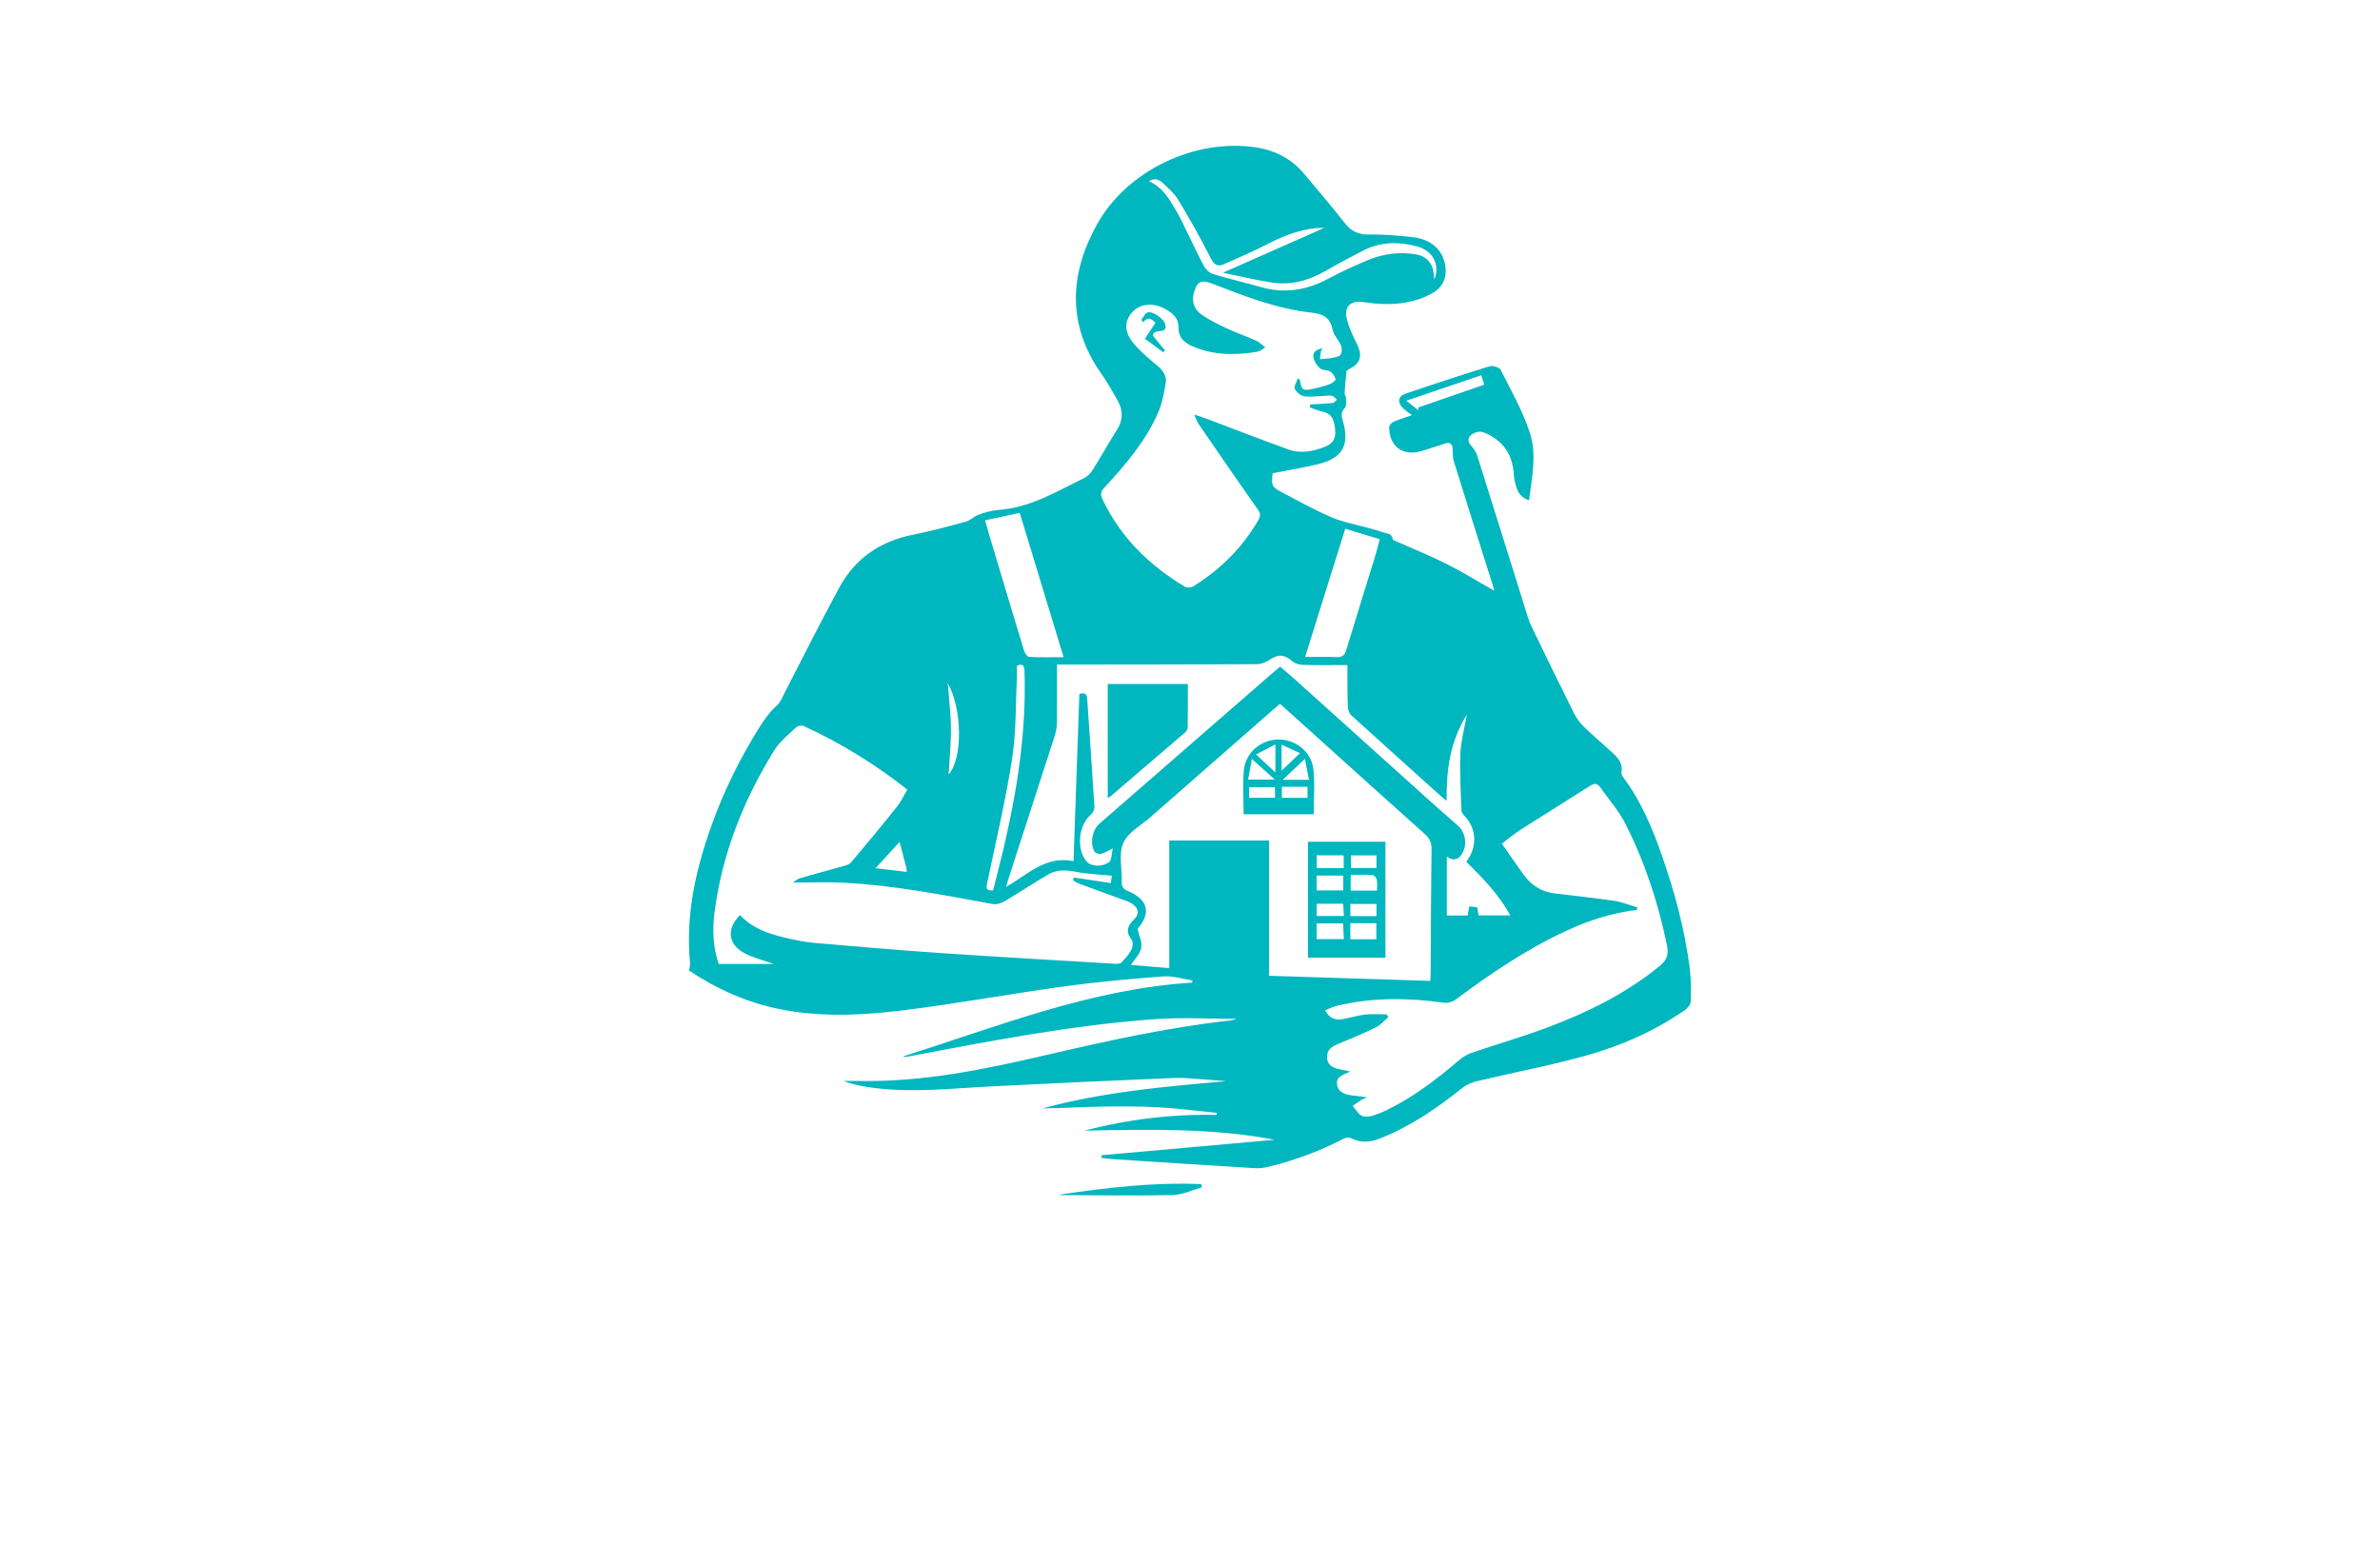 <?xml version="1.0" encoding="utf-8"?>
<!-- Generator: Adobe Illustrator 27.8.1, SVG Export Plug-In . SVG Version: 6.00 Build 0)  -->
<svg version="1.1" xmlns="http://www.w3.org/2000/svg" xmlns:xlink="http://www.w3.org/1999/xlink" x="0px" y="0px"
	 viewBox="0 0 350 230" style="enable-background:new 0 0 350 230;" xml:space="preserve">
<style type="text/css">
	.st0{fill:#E3FFFE;}
	.st1{fill:#FFFDE6;}
	.st2{fill:#FFFCE9;}
	.st3{fill:#EBFFEB;}
	.st4{fill:#163458;}
	.st5{fill:#00B6BF;}
	.st6{fill:#182132;}
	.st7{fill:#783232;}
	.st8{fill:#00E9FF;}
	.st9{fill:#0C1E8C;}
	.st10{fill:#FFC100;}
	.st11{fill:#0C6C00;}
	.st12{fill:#23605B;}
	.st13{fill:#FF7E30;}
	.st14{fill:#00D7FD;}
	.st15{fill:#5C00A2;}
	.st16{fill-rule:evenodd;clip-rule:evenodd;}
	.st17{fill:#20B700;}
	.st18{fill:none;}
	.st19{fill:#FFFFFF;}
	.st20{fill:#B000AB;}
	.st21{fill:#FA9720;}
	.st22{fill:#DA1300;}
	.st23{fill:#00F2FF;}
	.st24{fill:#00416A;}
	.st25{fill:#00FFE9;}
	.st26{fill:#017F2E;}
	.st27{fill:#0D302D;}
	.st28{fill:#00FFF2;}
	.st29{fill:#003CAC;}
	.st30{fill:#396D7A;}
	.st31{fill:#440044;}
	.st32{fill:#003D36;}
	.st33{fill:#CBA400;}
	.st34{fill-rule:evenodd;clip-rule:evenodd;fill:#FFFDF7;}
	.st35{fill-rule:evenodd;clip-rule:evenodd;fill:#CCF8FF;}
	.st36{fill-rule:evenodd;clip-rule:evenodd;fill:#E5E7EB;}
	.st37{fill-rule:evenodd;clip-rule:evenodd;fill:#F0F1F5;}
	.st38{fill-rule:evenodd;clip-rule:evenodd;fill:#E6DCD5;}
	.st39{fill-rule:evenodd;clip-rule:evenodd;fill:#FEFCF7;}
	.st40{fill-rule:evenodd;clip-rule:evenodd;fill:#E5F5FB;}
	.st41{fill-rule:evenodd;clip-rule:evenodd;fill:#E9E9E9;}
	.st42{fill-rule:evenodd;clip-rule:evenodd;fill:#F1F8FF;}
	.st43{fill-rule:evenodd;clip-rule:evenodd;fill:#F2F2F2;}
	.st44{fill-rule:evenodd;clip-rule:evenodd;fill:#FFFFFF;}
	.st45{fill-rule:evenodd;clip-rule:evenodd;fill:#EBFDFF;}
	.st46{fill-rule:evenodd;clip-rule:evenodd;fill:url(#SVGID_1_);}
	.st47{fill-rule:evenodd;clip-rule:evenodd;fill:#404041;}
	.st48{fill:url(#SVGID_00000072276040902275311290000002157012208938538914_);}
	.st49{fill:url(#SVGID_00000075874375102630790760000008320588936777357718_);}
	.st50{fill:url(#SVGID_00000031900859305301467970000017894272192503840399_);}
	.st51{fill:url(#SVGID_00000000932179954475512760000002602975658247102355_);}
	.st52{fill:url(#SVGID_00000075862459536891581830000016958550843593885105_);}
	.st53{fill:url(#SVGID_00000016776330314293639080000001723086328533874073_);}
	.st54{fill:url(#SVGID_00000017505179740979635900000013831514536245084606_);}
	.st55{fill:url(#SVGID_00000156588162617754600490000002143989149410184595_);}
	.st56{fill:url(#SVGID_00000123433176024884566810000014723712111322215331_);}
	.st57{fill:url(#SVGID_00000091006876475717143700000017618259405302945968_);}
	.st58{fill:url(#SVGID_00000025437769887249890410000010133354512939255967_);}
	.st59{fill:url(#SVGID_00000113328649847491601030000004538851275118872984_);}
	.st60{fill:url(#SVGID_00000021082482901440191090000018397398219368002203_);}
	.st61{fill:url(#SVGID_00000050657580154346734880000007839073811683998343_);}
	.st62{fill:url(#SVGID_00000071560029481030023970000000005381491007388570_);}
	.st63{fill:url(#SVGID_00000103224279277386505630000017639640849474773142_);}
	.st64{fill:url(#SVGID_00000183234094798036822590000004963633215557044157_);}
	.st65{fill:#324405;}
	.st66{fill:#0C2948;}
	.st67{fill:#F0AF47;}
	.st68{fill:#FEFEFE;}
	.st69{fill:#F6D89A;}
	.st70{fill:url(#SVGID_00000178197718681896799570000006643507356735718053_);}
	.st71{fill:url(#SVGID_00000093861679946677867680000015568668741014517154_);}
	.st72{fill:url(#SVGID_00000137110989893824927470000010497975036076597897_);}
	.st73{fill:url(#SVGID_00000062154640485503361740000005568762025293380515_);}
	.st74{fill:url(#SVGID_00000075880527306522347330000016734899155396948127_);}
	.st75{fill:url(#SVGID_00000002351926234109990380000012051544671926765488_);}
	.st76{fill:#058CB6;}
	.st77{fill:#173B71;}
	.st78{fill:url(#SVGID_00000065787766088651961670000005347333896903634049_);}
	.st79{fill:url(#SVGID_00000078029647615449226470000005426886725981999292_);}
	.st80{fill:url(#SVGID_00000021089159691818763220000001483107919842991756_);}
	.st81{fill:url(#SVGID_00000078734138874408451770000004359214580409125007_);}
	.st82{fill:#031D41;}
	.st83{fill:#007AE8;}
	.st84{fill:#FBA122;}
	.st85{fill:#F9D190;}
	.st86{fill:url(#SVGID_00000000906959779217919750000004029693267723603111_);}
	.st87{fill:url(#SVGID_00000059307016543616779580000012982617604399813299_);}
	.st88{fill:#1E6D8C;}
	.st89{fill:#3C3C3E;}
	.st90{fill:#C06B2A;}
	.st91{fill:#136185;}
	.st92{fill:#0A2F4B;}
	.st93{fill:#F3AC27;}
	.st94{fill:#5EB557;}
	.st95{fill:#0B4D8C;}
	.st96{fill:#A500B9;}
	.st97{fill:#2E3F51;}
	.st98{fill:#EA0A0A;}
	.st99{fill-rule:evenodd;clip-rule:evenodd;fill:#0591A3;}
	.st100{fill-rule:evenodd;clip-rule:evenodd;fill:#515150;}
	.st101{fill-rule:evenodd;clip-rule:evenodd;fill:#DADADA;}
	.st102{fill-rule:evenodd;clip-rule:evenodd;fill:#00BACF;}
	.st103{fill-rule:evenodd;clip-rule:evenodd;fill:#FA6105;}
	.st104{fill-rule:evenodd;clip-rule:evenodd;fill:#FCA605;}
	.st105{fill-rule:evenodd;clip-rule:evenodd;fill:#FAA300;}
	.st106{fill-rule:evenodd;clip-rule:evenodd;fill:#FADB24;}
	.st107{fill:#0071BC;}
	.st108{fill:#052130;}
	.st109{fill:#333333;}
	.st110{fill:#012061;}
	.st111{fill:#EC8D06;}
	.st112{fill:#003756;}
	.st113{fill:#F7931E;}
	.st114{fill:#EA9D1C;}
	.st115{fill:#C7DF20;}
	.st116{fill:#F2A538;}
	.st117{fill:#159FE2;}
	.st118{fill:#20385F;}
	.st119{fill:#4C4846;}
	.st120{fill:#E5841A;}
	.st121{fill:#F3A337;}
</style>
<g id="Layer_1">
</g>
<g id="Layer_2">
</g>
<g id="Layer_3">
</g>
<g id="Layer_4">
</g>
<g id="Layer_5">
</g>
<g id="Layer_6">
</g>
<g id="Layer_7">
</g>
<g id="Layer_8">
</g>
<g id="Layer_9">
</g>
<g id="Layer_10">
</g>
<g id="Layer_11">
</g>
<g id="Layer_12">
</g>
<g id="Layer_13">
</g>
<g id="Layer_14">
</g>
<g id="_x31_-15">
	<path class="st5" d="M101.33,142.74c0.06-0.43,0.18-0.75,0.15-1.06c-0.69-7.05,0.82-13.76,3.17-20.33c1.78-4.97,4.1-9.68,6.9-14.17
		c0.8-1.29,1.61-2.47,2.74-3.47c0.51-0.45,0.77-1.21,1.11-1.86c2.67-5.14,5.25-10.34,8.02-15.43c2.31-4.26,5.97-6.79,10.76-7.76
		c2.63-0.53,5.24-1.22,7.83-1.93c0.7-0.19,1.27-0.82,1.97-1.06c0.94-0.33,1.93-0.61,2.91-0.68c4.67-0.33,8.54-2.74,12.58-4.7
		c0.45-0.22,0.87-0.65,1.15-1.08c1.25-1.98,2.4-4.03,3.65-6.01c0.91-1.43,0.89-2.84,0.11-4.25c-0.74-1.34-1.51-2.68-2.39-3.94
		c-5.05-7.17-4.76-14.58-0.71-21.93c4.42-8.04,14.53-12.79,23.49-11.39c2.8,0.44,5.17,1.68,7.01,3.87c2,2.38,4.03,4.75,5.94,7.2
		c0.96,1.23,2.01,1.76,3.59,1.73c2.14-0.04,4.3,0.15,6.44,0.39c2.71,0.31,4.38,1.83,4.78,4.11c0.32,1.79-0.35,3.29-1.96,4.17
		c-2.32,1.28-4.85,1.65-7.47,1.54c-0.92-0.04-1.84-0.16-2.75-0.29c-1.61-0.22-2.65,0.61-2.34,2.23c0.27,1.39,0.94,2.72,1.57,4.02
		c0.62,1.29,0.62,2.23-0.27,3.03c-0.25,0.23-0.57,0.39-0.86,0.57c-0.26,0.15-0.53,0.29-0.45,0.51c-0.1,1-0.21,2.01-0.27,3.01
		c-0.01,0.24,0.22,0.5,0.21,0.75c0,0.51,0.1,1.2-0.18,1.48c-0.62,0.62-0.49,1.18-0.29,1.87c1.06,3.55-0.04,5.53-3.65,6.39
		c-2.2,0.52-4.43,0.89-6.66,1.33c-0.24,1.8-0.15,2.02,1.44,2.85c2.39,1.24,4.73,2.58,7.2,3.62c1.82,0.77,3.82,1.12,5.73,1.66
		c0.59,0.17,1.19,0.32,1.76,0.53c0.59,0.22,1.41,0.12,1.53,1.07c0.02,0.13,0.37,0.22,0.58,0.32c2.46,1.09,4.96,2.09,7.36,3.3
		c2.36,1.19,4.61,2.59,6.99,3.94c-0.09-0.32-0.17-0.66-0.28-0.99c-1.91-6.04-3.82-12.09-5.7-18.14c-0.16-0.53-0.12-1.13-0.14-1.69
		c-0.02-0.75-0.34-1.09-1.1-0.85c-1.21,0.38-2.4,0.81-3.62,1.15c-2.65,0.74-4.61-0.75-4.62-3.51c0-0.27,0.31-0.67,0.57-0.79
		c0.86-0.38,1.77-0.66,2.78-1.02c-0.51-0.39-0.97-0.67-1.34-1.04c-0.82-0.8-0.71-1.73,0.35-2.09c4.1-1.4,8.22-2.76,12.37-4.04
		c0.48-0.15,1.48,0.13,1.66,0.5c1.54,3.04,3.24,6.05,4.3,9.27c1.04,3.17,0.3,6.55-0.12,9.94c-1-0.34-1.58-0.99-1.85-1.9
		c-0.19-0.62-0.36-1.27-0.4-1.91c-0.14-2.63-1.26-4.57-3.64-5.84c-0.83-0.44-1.46-0.65-2.3-0.19c-0.82,0.45-0.95,1.1-0.33,1.79
		c0.37,0.41,0.72,0.9,0.88,1.41c2.51,7.95,4.99,15.91,7.48,23.86c0.15,0.47,0.33,0.94,0.55,1.39c2.06,4.25,4.12,8.5,6.23,12.72
		c0.37,0.73,0.89,1.43,1.48,2c1.35,1.31,2.8,2.52,4.18,3.8c0.84,0.77,1.55,1.61,1.31,2.9c-0.04,0.22,0.12,0.51,0.27,0.71
		c2.61,3.49,4.27,7.45,5.69,11.53c1.88,5.38,3.35,10.87,4.08,16.53c0.21,1.63,0.19,3.3,0.14,4.95c-0.01,0.41-0.45,0.93-0.84,1.2
		c-4.43,3.08-9.33,5.25-14.48,6.69c-5.28,1.47-10.69,2.49-16.03,3.76c-0.79,0.19-1.61,0.52-2.24,1.02c-3.74,3-7.65,5.68-12.14,7.44
		c-1.42,0.56-2.81,0.67-4.23-0.06c-0.29-0.15-0.81-0.06-1.13,0.11c-3.46,1.79-7.09,3.14-10.88,4.07c-0.66,0.16-1.37,0.29-2.04,0.24
		c-7.02-0.42-14.04-0.88-21.06-1.34c-0.52-0.03-1.04-0.11-1.56-0.17c0-0.13-0.01-0.26-0.01-0.4c8.67-0.77,17.33-1.54,25.48-2.27
		c-8.89-1.72-18.43-1.55-27.99-1.34c6.37-1.68,12.85-2.45,19.43-2.32c0.01-0.1,0.02-0.2,0.03-0.3c-2.82-0.28-5.63-0.65-8.45-0.81
		c-2.84-0.16-5.69-0.16-8.53-0.11c-2.88,0.05-5.75,0.24-8.64,0.26c8.85-2.4,17.93-3.22,27.05-3.99c-1.3-0.11-2.6-0.23-3.9-0.31
		c-1.3-0.08-2.61-0.23-3.91-0.17c-8.95,0.38-17.89,0.78-26.83,1.24c-5.98,0.3-11.96,1.02-17.95,0.12c-1.25-0.19-2.48-0.44-3.71-0.92
		c0.8,0,1.6-0.01,2.4,0c9.31,0.17,18.33-1.71,27.33-3.8c8.95-2.08,17.91-4.07,27.06-5.09c0.33-0.04,0.66-0.1,0.98-0.25
		c-4.01,0-8.04-0.24-12.04,0.05c-12.28,0.89-24.36,3.25-36.44,5.53c-0.18,0.03-0.37,0.05-0.58-0.04
		c13.97-4.42,27.66-9.94,42.52-10.86c0.02-0.11,0.05-0.21,0.07-0.32c-1.42-0.21-2.86-0.7-4.26-0.6c-4.82,0.36-9.65,0.79-14.44,1.45
		c-8.11,1.11-16.16,2.61-24.28,3.59c-5.99,0.72-12.05,0.97-18.03-0.29C109.68,147.37,105.34,145.42,101.33,142.74z M108.82,134.57
		c1.71,1.87,3.98,2.69,6.35,3.27c1.53,0.37,3.08,0.7,4.64,0.84c6.24,0.55,12.48,1.07,18.72,1.5c8.47,0.58,16.95,1.05,25.42,1.56
		c0.32,0.02,0.76,0.02,0.95-0.17c0.56-0.57,1.1-1.18,1.47-1.88c0.21-0.4,0.29-1.15,0.06-1.45c-0.91-1.17-0.68-2.01,0.32-2.99
		c0.9-0.88,0.68-1.81-0.43-2.44c-0.43-0.24-0.92-0.39-1.38-0.56c-2.12-0.78-4.25-1.55-6.38-2.34c-0.27-0.1-0.51-0.3-0.77-0.45
		c0.04-0.13,0.09-0.26,0.13-0.4c1.79,0.27,3.58,0.53,5.43,0.81c0.07-0.46,0.12-0.82,0.16-1.08c-1.83-0.19-3.6-0.24-5.3-0.57
		c-1.42-0.28-2.78-0.36-4.02,0.37c-2.18,1.27-4.29,2.68-6.46,3.96c-0.5,0.29-1.2,0.51-1.75,0.41c-7.29-1.34-14.57-2.78-22-3.14
		c-2.39-0.12-4.79-0.02-7.41-0.02c0.48-0.29,0.78-0.56,1.12-0.66c2.02-0.58,4.05-1.11,6.07-1.69c0.49-0.14,1.11-0.27,1.41-0.63
		c2.28-2.69,4.53-5.41,6.73-8.17c0.61-0.76,1.02-1.67,1.53-2.53c-4.79-3.77-9.82-6.85-15.21-9.33c-0.29-0.14-0.88-0.06-1.11,0.15
		c-1.13,1.08-2.42,2.09-3.23,3.39c-4.57,7.36-7.7,15.28-8.81,23.91c-0.33,2.56-0.2,5.12,0.62,7.53c2.69,0,5.28,0,8.09,0
		c-1.54-0.55-2.89-0.88-4.11-1.49C107.06,138.98,106.74,136.68,108.82,134.57z M201.06,161.39c-0.5,0.2-0.67,0.25-0.81,0.34
		c-0.45,0.29-0.89,0.61-1.33,0.91c0.41,0.48,0.74,1.08,1.24,1.41c0.36,0.23,0.98,0.21,1.43,0.1c0.77-0.19,1.53-0.5,2.26-0.85
		c3.98-1.91,7.45-4.58,10.79-7.44c0.56-0.48,1.27-0.85,1.98-1.09c3.67-1.25,7.4-2.32,11.03-3.69c5.88-2.21,11.48-4.98,16.4-8.99
		c1.07-0.88,1.37-1.71,1.1-3.03c-1.29-6.24-3.25-12.26-6.13-17.93c-0.98-1.92-2.46-3.59-3.72-5.37c-0.41-0.57-0.87-0.57-1.47-0.19
		c-3.4,2.17-6.82,4.29-10.22,6.46c-0.92,0.59-1.76,1.3-2.75,2.05c1.12,1.6,2.14,3.09,3.19,4.55c1.11,1.53,2.58,2.51,4.48,2.75
		c2.93,0.36,5.88,0.67,8.8,1.1c1.17,0.17,2.3,0.63,3.44,0.96c-0.02,0.13-0.04,0.26-0.07,0.39c-3.62,0.42-7.03,1.52-10.31,3.04
		c-5.85,2.71-11.17,6.29-16.32,10.14c-0.45,0.34-1.18,0.54-1.74,0.46c-5.3-0.74-10.57-0.8-15.8,0.47c-0.56,0.14-1.08,0.41-1.67,0.65
		c0.64,1.21,1.52,1.46,2.54,1.3c1.14-0.19,2.25-0.55,3.39-0.68c1.03-0.12,2.08-0.02,3.13-0.02c0.08,0.14,0.16,0.27,0.24,0.41
		c-0.61,0.51-1.14,1.17-1.83,1.5c-1.81,0.89-3.68,1.67-5.55,2.43c-0.94,0.38-1.65,0.86-1.63,1.96c0.02,1.08,0.77,1.51,1.7,1.73
		c0.48,0.11,0.97,0.21,1.73,0.38c-1.14,0.48-2.18,0.81-1.94,1.99c0.24,1.18,1.29,1.4,2.32,1.53
		C199.54,161.18,200.13,161.26,201.06,161.39z M186.06,51.08c-0.29,0.2-0.41,0.3-0.54,0.37c-0.2,0.11-0.41,0.24-0.63,0.28
		c-3.31,0.56-6.59,0.52-9.71-0.88c-1.06-0.48-1.9-1.34-1.87-2.57c0.04-1.57-0.91-2.28-2.06-2.89c-1.82-0.96-3.75-0.69-4.85,0.64
		c-1.1,1.33-1.06,2.91,0.4,4.59c1.02,1.18,2.25,2.2,3.45,3.21c0.8,0.67,1.34,1.48,1.18,2.48c-0.24,1.46-0.51,2.97-1.09,4.31
		c-1.84,4.26-4.83,7.74-7.94,11.1c-0.52,0.56-0.62,0.97-0.28,1.69c2.66,5.62,6.89,9.74,12.14,12.89c0.3,0.18,0.91,0.13,1.21-0.06
		c3.99-2.47,7.23-5.68,9.59-9.77c0.37-0.64,0.29-1.01-0.13-1.6c-2.9-4.11-5.74-8.26-8.59-12.4c-0.25-0.36-0.39-0.79-0.74-1.5
		c0.77,0.25,1.23,0.38,1.67,0.55c4.06,1.53,8.1,3.1,12.18,4.58c1.82,0.66,3.65,0.31,5.4-0.4c1.26-0.51,1.64-1.25,1.48-2.65
		c-0.19-1.72-0.67-2.28-2.11-2.58c-0.55-0.12-1.07-0.37-1.6-0.56c0.03-0.14,0.05-0.29,0.08-0.43c1.09-0.06,2.18-0.1,3.27-0.21
		c0.22-0.02,0.42-0.31,0.63-0.48c-0.22-0.2-0.4-0.49-0.65-0.57c-0.31-0.1-0.68-0.02-1.03-0.01c-1.04,0.04-2.09,0.21-3.1,0.07
		c-0.53-0.07-1.18-0.6-1.41-1.09c-0.17-0.36,0.27-1,0.43-1.51c0.1,0.04,0.21,0.07,0.31,0.11c0.23,1.61,0.43,1.75,2.1,1.37
		c0.79-0.18,1.57-0.38,2.32-0.67c0.34-0.13,0.88-0.55,0.84-0.71c-0.11-0.42-0.41-0.9-0.78-1.13c-0.43-0.27-1.14-0.16-1.5-0.48
		c-0.46-0.4-0.89-1.03-0.98-1.62c-0.12-0.76,0.39-1.14,1.34-1.33c-0.09,0.16-0.21,0.28-0.23,0.42c-0.07,0.39-0.11,0.79-0.15,1.19
		c0.39-0.04,0.79-0.07,1.18-0.11c0.25-0.03,0.5-0.03,0.74-0.1c0.39-0.12,0.95-0.18,1.11-0.45c0.21-0.35,0.24-0.96,0.08-1.34
		c-0.34-0.81-1.07-1.49-1.24-2.31c-0.37-1.81-1.34-2.35-3.15-2.55c-5.08-0.55-9.82-2.42-14.55-4.25c-1.65-0.64-2.27-0.32-2.73,1.42
		c-0.33,1.27,0.1,2.36,1.08,3.07c1.11,0.8,2.36,1.42,3.6,2c1.49,0.7,3.05,1.25,4.56,1.92C185.2,50.33,185.55,50.69,186.06,51.08z
		 M210.34,144.26c0.02-0.51,0.05-0.85,0.05-1.19c0.04-6.07,0.05-12.14,0.13-18.22c0.01-0.94-0.29-1.56-0.97-2.17
		c-5.73-5.12-11.43-10.27-17.14-15.42c-1.39-1.25-2.78-2.5-4.18-3.75c-0.46,0.39-0.81,0.69-1.15,0.99
		c-5.95,5.22-11.91,10.43-17.86,15.65c-1.41,1.24-3.34,2.27-4.03,3.83c-0.71,1.62-0.17,3.77-0.23,5.69
		c-0.02,0.71,0.19,1.07,0.88,1.36c3.02,1.25,3.47,3.28,1.45,5.56c0.22,1.03,0.71,2,0.54,2.84c-0.17,0.88-0.98,1.64-1.53,2.48
		c1.85,0.16,3.7,0.31,5.65,0.48c0-6.34,0-12.52,0-18.78c4.9,0,9.72,0,14.68,0c0,6.63,0,13.21,0,19.9
		C194.57,143.77,202.39,144.01,210.34,144.26z M198.15,97.81c-2.46,0-4.57,0.04-6.67-0.03c-0.51-0.02-1.1-0.25-1.49-0.58
		c-1.16-0.98-2.02-1.01-3.32-0.14c-0.53,0.35-1.23,0.62-1.85,0.62c-9.3,0.05-18.61,0.05-27.91,0.06c-0.41,0-0.82,0-1.47,0
		c0,2.93,0.02,5.73-0.01,8.53c-0.01,0.64-0.12,1.31-0.31,1.92c-2.26,7.02-4.55,14.03-6.82,21.05c-0.11,0.35-0.2,0.7-0.34,1.19
		c3.19-1.8,5.79-4.63,9.91-3.78c0.29-8.29,0.58-16.46,0.86-24.57c0.81-0.27,1.1-0.06,1.15,0.69c0.35,5.29,0.74,10.58,1.07,15.88
		c0.02,0.37-0.21,0.89-0.5,1.13c-1.81,1.52-2.2,4.95-0.72,6.85c0.61,0.79,2.23,0.97,3.38,0.15c0.38-0.28,0.33-1.16,0.54-2.01
		c-0.84,0.41-1.27,0.71-1.74,0.81c-0.29,0.06-0.78-0.09-0.93-0.31c-0.74-1.08-0.36-3.2,0.65-4.08c8.38-7.29,16.75-14.59,25.13-21.88
		c0.48-0.42,0.98-0.82,1.49-1.26c0.82,0.7,1.56,1.31,2.27,1.95c5.06,4.55,10.11,9.11,15.17,13.66c2.89,2.6,5.76,5.21,8.69,7.75
		c1.02,0.88,1.44,2.54,0.75,3.92c-0.58,1.17-1.46,1.34-2.36,0.64c0,2.93,0,5.79,0,8.67c1.18,0,2.12,0,3.07,0
		c0.09-0.47,0.16-0.87,0.24-1.34c0.43,0.05,0.79,0.1,1.15,0.14c0.08,0.45,0.14,0.82,0.21,1.19c1.54,0,3.01,0,4.68,0
		c-1.74-3.11-4.08-5.52-6.48-7.87c0.2-0.32,0.35-0.54,0.48-0.77c1.15-2.12,0.83-4.37-0.82-6.07c-0.2-0.2-0.38-0.52-0.39-0.78
		c-0.09-2.76-0.26-5.53-0.15-8.28c0.07-1.82,0.58-3.63,0.95-5.76c-2.5,4.03-3.02,8.2-2.97,12.66c-0.27-0.2-0.39-0.27-0.49-0.36
		c-4.52-4.06-9.04-8.11-13.53-12.2c-0.29-0.26-0.49-0.78-0.5-1.18C198.13,102,198.15,100,198.15,97.81z M144.86,76.53
		c0.18,0.63,0.33,1.18,0.49,1.72c1.74,5.81,3.47,11.62,5.24,17.42c0.11,0.37,0.47,0.92,0.74,0.94c1.63,0.09,3.27,0.04,5.08,0.04
		c-2.18-7.18-4.32-14.2-6.45-21.23C148.15,75.81,146.55,76.16,144.86,76.53z M197.83,77.76c-1.98,6.34-3.91,12.51-5.9,18.86
		c1.66,0,3.14-0.04,4.62,0.02c0.83,0.03,1.2-0.25,1.44-1.06c1.33-4.44,2.73-8.86,4.09-13.3c0.3-0.97,0.55-1.95,0.83-2.98
		C201.15,78.77,199.55,78.28,197.83,77.76z M210.91,41.12c0.93-2.1-0.19-4.26-2.49-4.87c-2.71-0.73-5.41-0.72-7.97,0.61
		c-1.81,0.93-3.61,1.88-5.37,2.9c-2.5,1.46-5.17,2.24-8.05,1.79c-2.41-0.37-4.79-0.95-7.19-1.44c5.11-2.26,10.03-4.43,14.92-6.6
		c-2.94-0.02-5.63,0.98-8.26,2.34c-2.1,1.09-4.3,2.01-6.46,2.98c-0.97,0.44-1.48,0.15-2-0.88c-1.47-2.9-3.07-5.74-4.75-8.53
		c-0.58-0.96-1.49-1.75-2.32-2.54c-0.49-0.46-1.15-0.76-2.01-0.22c2.03,0.89,3,2.62,3.99,4.3c0.68,1.16,1.23,2.39,1.83,3.59
		c0.77,1.55,1.47,3.13,2.31,4.64c0.27,0.48,0.81,0.97,1.33,1.12c2.31,0.7,4.67,1.25,6.99,1.91c3.48,0.99,6.73,0.48,9.9-1.22
		c1.89-1.02,3.86-1.91,5.84-2.74c2.27-0.95,4.67-1.26,7.12-0.84c1.47,0.25,2.37,1.25,2.56,2.72
		C210.86,40.43,210.87,40.72,210.91,41.12z M146.04,130.96c0.52-2.07,1.05-4.11,1.54-6.16c2.01-8.56,3.37-17.19,3.08-26.02
		c-0.03-0.82-0.17-1.27-1.11-0.88c0,0.56,0.02,1.1,0,1.63c-0.21,4.03-0.09,8.1-0.71,12.07c-0.96,6.14-2.4,12.2-3.67,18.28
		C145.03,130.52,144.92,131.02,146.04,130.96z M217.84,55.19c-3.69,1.25-7.25,2.46-11.03,3.74c0.72,0.57,1.25,0.99,1.78,1.41
		c-0.02-0.13-0.03-0.26-0.05-0.4c3.23-1.11,6.45-2.23,9.72-3.36C218.11,56.11,218.01,55.76,217.84,55.19z M139.38,100.5
		c0.16,2.14,0.44,4.39,0.46,6.64c0.02,2.29-0.22,4.58-0.34,6.76C141.58,111.63,141.54,104.27,139.38,100.5z M132.29,123.82
		c-1.23,1.35-2.34,2.56-3.53,3.87c1.66,0.19,3.11,0.36,4.59,0.54c-0.02-0.25,0-0.37-0.03-0.48
		C132.99,126.49,132.66,125.25,132.29,123.82z M155.98,175.76c5.49,0.02,10.97,0.12,16.46,0c1.45-0.03,2.88-0.74,4.32-1.14
		c-0.03-0.16-0.07-0.32-0.1-0.47c-7.03-0.3-13.99,0.53-20.95,1.56C155.8,175.73,155.89,175.76,155.98,175.76z M168.1,47.38
		c0.83-0.94,1.36-0.35,1.82,0.09c-0.55,0.84-1.05,1.6-1.55,2.35c1.03,0.75,1.87,1.37,2.7,1.98c0.09-0.08,0.17-0.17,0.26-0.25
		c-0.62-0.76-1.25-1.53-1.78-2.18c0.1-1.23,2.25-0.02,1.8-1.69c-0.24-0.91-2-2-2.62-1.72c-0.38,0.17-0.59,0.71-0.88,1.08
		C167.93,47.15,168.01,47.27,168.1,47.38z M203.74,140.85c-3.83,0-7.57,0-11.39,0c0-5.69,0-11.36,0-17.05c3.83,0,7.58,0,11.39,0
		C203.74,129.5,203.74,135.13,203.74,140.85z M197.51,135.81c-1.41,0-2.65,0-3.89,0c0,0.82,0,1.53,0,2.3c1.35,0,2.63,0,4.01,0
		C197.59,137.3,197.55,136.58,197.51,135.81z M202.4,138.14c0-0.85,0-1.62,0-2.37c-1.32,0-2.54,0-3.82,0c0,0.82,0,1.57,0,2.37
		C199.9,138.14,201.14,138.14,202.4,138.14z M197.54,128.77c-1.4,0-2.64,0-3.92,0c0,0.77,0,1.44,0,2.19c1.34,0,2.61,0,3.92,0
		C197.54,130.19,197.54,129.52,197.54,128.77z M202.5,130.98c0-0.63,0.07-1.13-0.03-1.6c-0.06-0.27-0.39-0.67-0.63-0.69
		c-1.05-0.07-2.11-0.03-3.21-0.03c0,0.87,0,1.56,0,2.32C199.93,130.98,201.13,130.98,202.5,130.98z M197.6,125.79
		c-1.4,0-2.68,0-3.96,0c0,0.67,0,1.26,0,1.88c1.36,0,2.63,0,3.96,0C197.6,127.01,197.6,126.45,197.6,125.79z M198.58,132.94
		c0,0.69,0,1.24,0,1.8c1.33,0,2.57,0,3.84,0c0-0.63,0-1.18,0-1.8C201.11,132.94,199.87,132.94,198.58,132.94z M202.42,127.66
		c0-0.66,0-1.25,0-1.86c-1.32,0-2.55,0-3.75,0c0,0.68,0,1.27,0,1.86C199.98,127.66,201.18,127.66,202.42,127.66z M193.63,132.92
		c0,0.67,0,1.22,0,1.8c1.36,0,2.63,0,4,0c-0.04-0.66-0.06-1.21-0.1-1.8C196.19,132.92,194.97,132.92,193.63,132.92z M193.19,119.76
		c-3.47,0-6.87,0-10.31,0c0-2.17-0.14-4.28,0.03-6.37c0.22-2.66,2.41-4.56,5.03-4.63c2.49-0.07,4.91,1.77,5.2,4.32
		C193.39,115.26,193.19,117.49,193.19,119.76z M188.51,117.34c1.27,0,2.51,0,3.77,0c0-0.57,0-1.08,0-1.63c-1.3,0-2.51,0-3.77,0
		C188.51,116.27,188.51,116.75,188.51,117.34z M183.7,117.33c1.28,0,2.52,0,3.8,0c0-0.55,0-1.05,0-1.56c-1.31,0-2.55,0-3.8,0
		C183.7,116.33,183.7,116.78,183.7,117.33z M183.54,114.65c1.32,0,2.46,0,3.93,0c-1.22-1.1-2.19-1.97-3.37-3.03
		C183.88,112.84,183.71,113.72,183.54,114.65z M188.63,114.69c1.44,0,2.56,0,3.87,0c-0.2-1.01-0.37-1.9-0.6-3.08
		C190.72,112.72,189.78,113.61,188.63,114.69z M187.56,113.61c0-1.45,0-2.66,0-4.13c-1.01,0.53-1.86,0.97-2.84,1.48
		C185.72,111.9,186.55,112.68,187.56,113.61z M188.47,113.34c0.82-0.78,1.66-1.58,2.71-2.57c-0.86-0.4-1.69-0.78-2.71-1.25
		C188.47,111.05,188.47,112.25,188.47,113.34z M162.9,117.35c0.19-0.09,0.26-0.11,0.32-0.15c3.68-3.14,7.35-6.29,11.02-9.44
		c0.21-0.18,0.42-0.49,0.42-0.74c0.03-2.14,0.02-4.28,0.02-6.43c-3.98,0-7.84,0-11.78,0C162.9,106.24,162.9,111.77,162.9,117.35z"/>
</g>
</svg>
